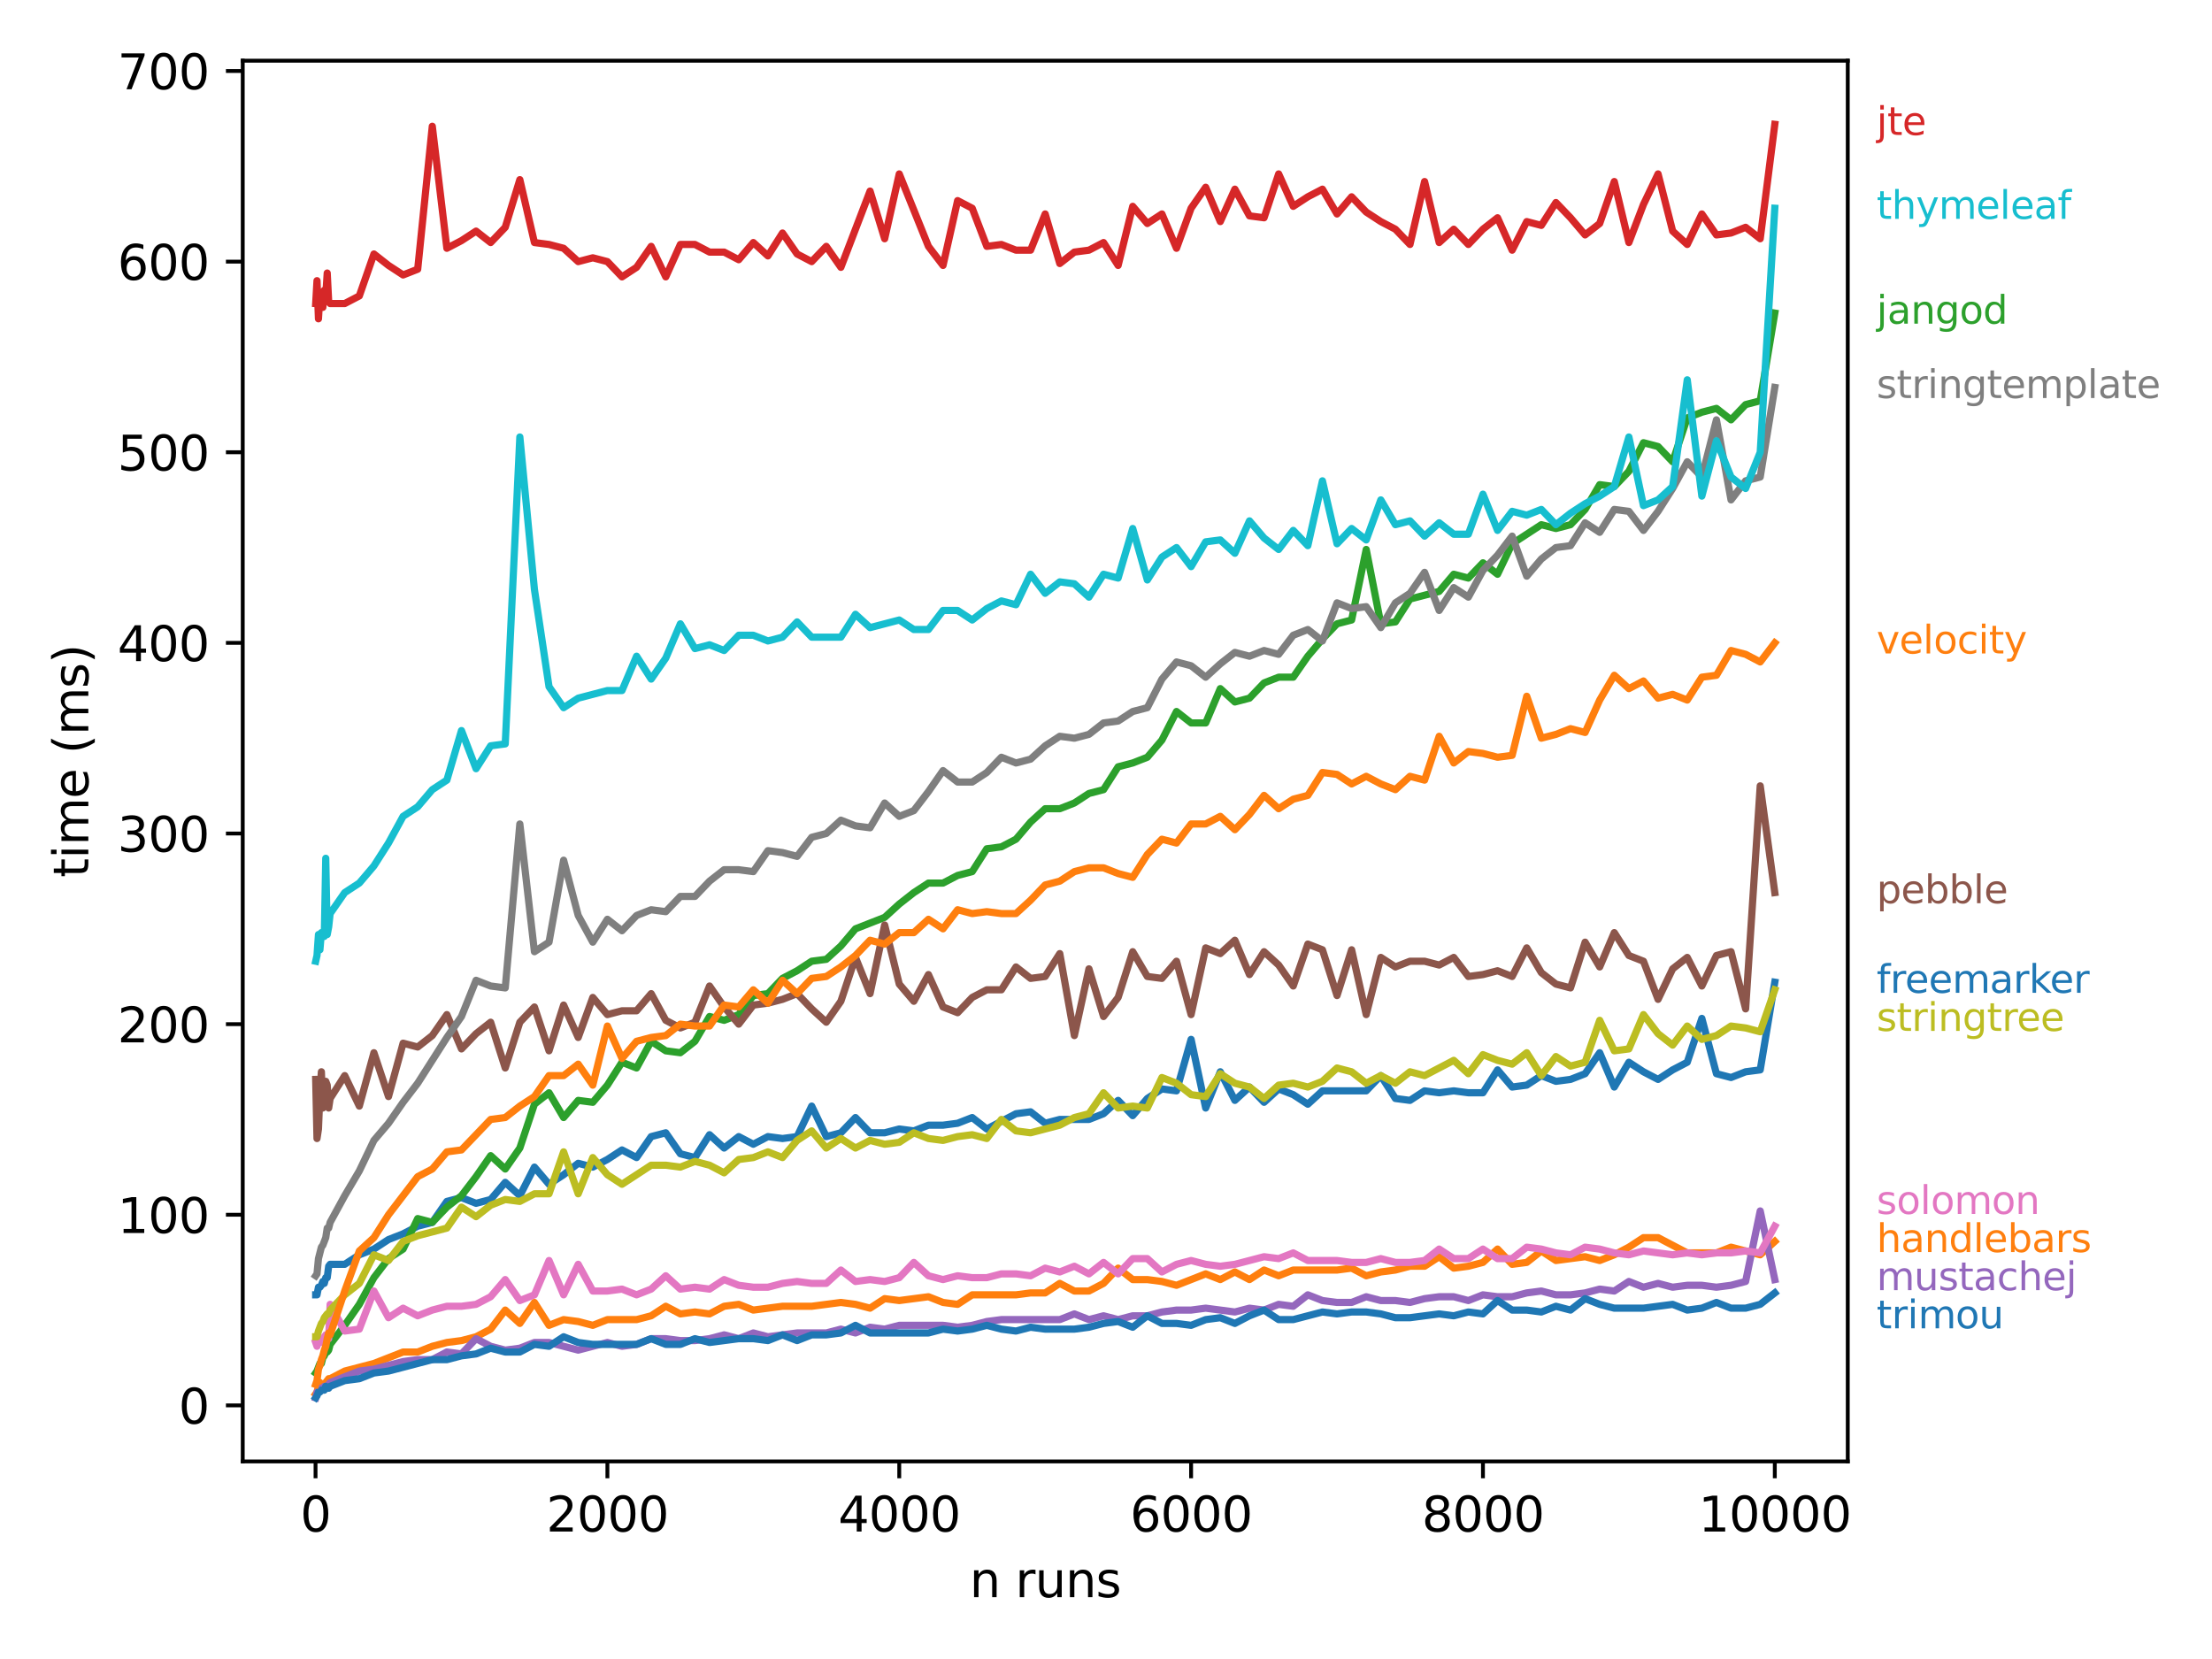 <?xml version="1.0" encoding="utf-8" standalone="no"?>
<!DOCTYPE svg PUBLIC "-//W3C//DTD SVG 1.1//EN"
  "http://www.w3.org/Graphics/SVG/1.1/DTD/svg11.dtd">
<svg xmlns:xlink="http://www.w3.org/1999/xlink" width="460.8pt" height="345.6pt" viewBox="0 0 460.8 345.6" xmlns="http://www.w3.org/2000/svg" version="1.1">
 <defs>
  <style type="text/css">*{stroke-linejoin: round; stroke-linecap: butt}</style>
 </defs>
 <g id="figure_1">
  <g id="patch_1">
   <path d="M 0 345.6 
L 460.8 345.6 
L 460.8 0 
L 0 0 
z
" style="fill: #ffffff"/>
  </g>
  <g id="axes_1">
   <g id="patch_2">
    <path d="M 50.566 304.444 
L 384.923 304.444 
L 384.923 12.644 
L 50.566 12.644 
z
" style="fill: #ffffff"/>
   </g>
   <g id="matplotlib.axis_1">
    <g id="xtick_1">
     <g id="line2d_1">
      <defs>
       <path id="m3e28dd890a" d="M 0 0 
L 0 3.5 
" style="stroke: #000000; stroke-width: 0.8"/>
      </defs>
      <g>
       <use xlink:href="#m3e28dd890a" x="65.733" y="304.444" style="stroke: #000000; stroke-width: 0.8"/>
      </g>
     </g>
     <g id="text_1">
      <!-- 0 -->
      <g transform="translate(62.552 319.042) scale(0.1 -0.1)">
       <defs>
        <path id="DejaVuSans-30" d="M 2034 4250 
Q 1547 4250 1301 3770 
Q 1056 3291 1056 2328 
Q 1056 1369 1301 889 
Q 1547 409 2034 409 
Q 2525 409 2770 889 
Q 3016 1369 3016 2328 
Q 3016 3291 2770 3770 
Q 2525 4250 2034 4250 
z
M 2034 4750 
Q 2819 4750 3233 4129 
Q 3647 3509 3647 2328 
Q 3647 1150 3233 529 
Q 2819 -91 2034 -91 
Q 1250 -91 836 529 
Q 422 1150 422 2328 
Q 422 3509 836 4129 
Q 1250 4750 2034 4750 
z
" transform="scale(0.016)"/>
       </defs>
       <use xlink:href="#DejaVuSans-30"/>
      </g>
     </g>
    </g>
    <g id="xtick_2">
     <g id="line2d_2">
      <g>
       <use xlink:href="#m3e28dd890a" x="126.532" y="304.444" style="stroke: #000000; stroke-width: 0.8"/>
      </g>
     </g>
     <g id="text_2">
      <!-- 2000 -->
      <g transform="translate(113.807 319.042) scale(0.1 -0.1)">
       <defs>
        <path id="DejaVuSans-32" d="M 1228 531 
L 3431 531 
L 3431 0 
L 469 0 
L 469 531 
Q 828 903 1448 1529 
Q 2069 2156 2228 2338 
Q 2531 2678 2651 2914 
Q 2772 3150 2772 3378 
Q 2772 3750 2511 3984 
Q 2250 4219 1831 4219 
Q 1534 4219 1204 4116 
Q 875 4013 500 3803 
L 500 4441 
Q 881 4594 1212 4672 
Q 1544 4750 1819 4750 
Q 2544 4750 2975 4387 
Q 3406 4025 3406 3419 
Q 3406 3131 3298 2873 
Q 3191 2616 2906 2266 
Q 2828 2175 2409 1742 
Q 1991 1309 1228 531 
z
" transform="scale(0.016)"/>
       </defs>
       <use xlink:href="#DejaVuSans-32"/>
       <use xlink:href="#DejaVuSans-30" transform="translate(63.623 0)"/>
       <use xlink:href="#DejaVuSans-30" transform="translate(127.246 0)"/>
       <use xlink:href="#DejaVuSans-30" transform="translate(190.869 0)"/>
      </g>
     </g>
    </g>
    <g id="xtick_3">
     <g id="line2d_3">
      <g>
       <use xlink:href="#m3e28dd890a" x="187.33" y="304.444" style="stroke: #000000; stroke-width: 0.8"/>
      </g>
     </g>
     <g id="text_3">
      <!-- 4000 -->
      <g transform="translate(174.605 319.042) scale(0.1 -0.1)">
       <defs>
        <path id="DejaVuSans-34" d="M 2419 4116 
L 825 1625 
L 2419 1625 
L 2419 4116 
z
M 2253 4666 
L 3047 4666 
L 3047 1625 
L 3713 1625 
L 3713 1100 
L 3047 1100 
L 3047 0 
L 2419 0 
L 2419 1100 
L 313 1100 
L 313 1709 
L 2253 4666 
z
" transform="scale(0.016)"/>
       </defs>
       <use xlink:href="#DejaVuSans-34"/>
       <use xlink:href="#DejaVuSans-30" transform="translate(63.623 0)"/>
       <use xlink:href="#DejaVuSans-30" transform="translate(127.246 0)"/>
       <use xlink:href="#DejaVuSans-30" transform="translate(190.869 0)"/>
      </g>
     </g>
    </g>
    <g id="xtick_4">
     <g id="line2d_4">
      <g>
       <use xlink:href="#m3e28dd890a" x="248.128" y="304.444" style="stroke: #000000; stroke-width: 0.8"/>
      </g>
     </g>
     <g id="text_4">
      <!-- 6000 -->
      <g transform="translate(235.403 319.042) scale(0.1 -0.1)">
       <defs>
        <path id="DejaVuSans-36" d="M 2113 2584 
Q 1688 2584 1439 2293 
Q 1191 2003 1191 1497 
Q 1191 994 1439 701 
Q 1688 409 2113 409 
Q 2538 409 2786 701 
Q 3034 994 3034 1497 
Q 3034 2003 2786 2293 
Q 2538 2584 2113 2584 
z
M 3366 4563 
L 3366 3988 
Q 3128 4100 2886 4159 
Q 2644 4219 2406 4219 
Q 1781 4219 1451 3797 
Q 1122 3375 1075 2522 
Q 1259 2794 1537 2939 
Q 1816 3084 2150 3084 
Q 2853 3084 3261 2657 
Q 3669 2231 3669 1497 
Q 3669 778 3244 343 
Q 2819 -91 2113 -91 
Q 1303 -91 875 529 
Q 447 1150 447 2328 
Q 447 3434 972 4092 
Q 1497 4750 2381 4750 
Q 2619 4750 2861 4703 
Q 3103 4656 3366 4563 
z
" transform="scale(0.016)"/>
       </defs>
       <use xlink:href="#DejaVuSans-36"/>
       <use xlink:href="#DejaVuSans-30" transform="translate(63.623 0)"/>
       <use xlink:href="#DejaVuSans-30" transform="translate(127.246 0)"/>
       <use xlink:href="#DejaVuSans-30" transform="translate(190.869 0)"/>
      </g>
     </g>
    </g>
    <g id="xtick_5">
     <g id="line2d_5">
      <g>
       <use xlink:href="#m3e28dd890a" x="308.926" y="304.444" style="stroke: #000000; stroke-width: 0.8"/>
      </g>
     </g>
     <g id="text_5">
      <!-- 8000 -->
      <g transform="translate(296.201 319.042) scale(0.1 -0.1)">
       <defs>
        <path id="DejaVuSans-38" d="M 2034 2216 
Q 1584 2216 1326 1975 
Q 1069 1734 1069 1313 
Q 1069 891 1326 650 
Q 1584 409 2034 409 
Q 2484 409 2743 651 
Q 3003 894 3003 1313 
Q 3003 1734 2745 1975 
Q 2488 2216 2034 2216 
z
M 1403 2484 
Q 997 2584 770 2862 
Q 544 3141 544 3541 
Q 544 4100 942 4425 
Q 1341 4750 2034 4750 
Q 2731 4750 3128 4425 
Q 3525 4100 3525 3541 
Q 3525 3141 3298 2862 
Q 3072 2584 2669 2484 
Q 3125 2378 3379 2068 
Q 3634 1759 3634 1313 
Q 3634 634 3220 271 
Q 2806 -91 2034 -91 
Q 1263 -91 848 271 
Q 434 634 434 1313 
Q 434 1759 690 2068 
Q 947 2378 1403 2484 
z
M 1172 3481 
Q 1172 3119 1398 2916 
Q 1625 2713 2034 2713 
Q 2441 2713 2670 2916 
Q 2900 3119 2900 3481 
Q 2900 3844 2670 4047 
Q 2441 4250 2034 4250 
Q 1625 4250 1398 4047 
Q 1172 3844 1172 3481 
z
" transform="scale(0.016)"/>
       </defs>
       <use xlink:href="#DejaVuSans-38"/>
       <use xlink:href="#DejaVuSans-30" transform="translate(63.623 0)"/>
       <use xlink:href="#DejaVuSans-30" transform="translate(127.246 0)"/>
       <use xlink:href="#DejaVuSans-30" transform="translate(190.869 0)"/>
      </g>
     </g>
    </g>
    <g id="xtick_6">
     <g id="line2d_6">
      <g>
       <use xlink:href="#m3e28dd890a" x="369.724" y="304.444" style="stroke: #000000; stroke-width: 0.8"/>
      </g>
     </g>
     <g id="text_6">
      <!-- 10000 -->
      <g transform="translate(353.818 319.042) scale(0.1 -0.1)">
       <defs>
        <path id="DejaVuSans-31" d="M 794 531 
L 1825 531 
L 1825 4091 
L 703 3866 
L 703 4441 
L 1819 4666 
L 2450 4666 
L 2450 531 
L 3481 531 
L 3481 0 
L 794 0 
L 794 531 
z
" transform="scale(0.016)"/>
       </defs>
       <use xlink:href="#DejaVuSans-31"/>
       <use xlink:href="#DejaVuSans-30" transform="translate(63.623 0)"/>
       <use xlink:href="#DejaVuSans-30" transform="translate(127.246 0)"/>
       <use xlink:href="#DejaVuSans-30" transform="translate(190.869 0)"/>
       <use xlink:href="#DejaVuSans-30" transform="translate(254.492 0)"/>
      </g>
     </g>
    </g>
    <g id="text_7">
     <!-- n runs -->
     <g transform="translate(201.989 332.72) scale(0.1 -0.1)">
      <defs>
       <path id="DejaVuSans-6e" d="M 3513 2113 
L 3513 0 
L 2938 0 
L 2938 2094 
Q 2938 2591 2744 2837 
Q 2550 3084 2163 3084 
Q 1697 3084 1428 2787 
Q 1159 2491 1159 1978 
L 1159 0 
L 581 0 
L 581 3500 
L 1159 3500 
L 1159 2956 
Q 1366 3272 1645 3428 
Q 1925 3584 2291 3584 
Q 2894 3584 3203 3211 
Q 3513 2838 3513 2113 
z
" transform="scale(0.016)"/>
       <path id="DejaVuSans-20" transform="scale(0.016)"/>
       <path id="DejaVuSans-72" d="M 2631 2963 
Q 2534 3019 2420 3045 
Q 2306 3072 2169 3072 
Q 1681 3072 1420 2755 
Q 1159 2438 1159 1844 
L 1159 0 
L 581 0 
L 581 3500 
L 1159 3500 
L 1159 2956 
Q 1341 3275 1631 3429 
Q 1922 3584 2338 3584 
Q 2397 3584 2469 3576 
Q 2541 3569 2628 3553 
L 2631 2963 
z
" transform="scale(0.016)"/>
       <path id="DejaVuSans-75" d="M 544 1381 
L 544 3500 
L 1119 3500 
L 1119 1403 
Q 1119 906 1312 657 
Q 1506 409 1894 409 
Q 2359 409 2629 706 
Q 2900 1003 2900 1516 
L 2900 3500 
L 3475 3500 
L 3475 0 
L 2900 0 
L 2900 538 
Q 2691 219 2414 64 
Q 2138 -91 1772 -91 
Q 1169 -91 856 284 
Q 544 659 544 1381 
z
M 1991 3584 
L 1991 3584 
z
" transform="scale(0.016)"/>
       <path id="DejaVuSans-73" d="M 2834 3397 
L 2834 2853 
Q 2591 2978 2328 3040 
Q 2066 3103 1784 3103 
Q 1356 3103 1142 2972 
Q 928 2841 928 2578 
Q 928 2378 1081 2264 
Q 1234 2150 1697 2047 
L 1894 2003 
Q 2506 1872 2764 1633 
Q 3022 1394 3022 966 
Q 3022 478 2636 193 
Q 2250 -91 1575 -91 
Q 1294 -91 989 -36 
Q 684 19 347 128 
L 347 722 
Q 666 556 975 473 
Q 1284 391 1588 391 
Q 1994 391 2212 530 
Q 2431 669 2431 922 
Q 2431 1156 2273 1281 
Q 2116 1406 1581 1522 
L 1381 1569 
Q 847 1681 609 1914 
Q 372 2147 372 2553 
Q 372 3047 722 3315 
Q 1072 3584 1716 3584 
Q 2034 3584 2315 3537 
Q 2597 3491 2834 3397 
z
" transform="scale(0.016)"/>
      </defs>
      <use xlink:href="#DejaVuSans-6e"/>
      <use xlink:href="#DejaVuSans-20" transform="translate(63.379 0)"/>
      <use xlink:href="#DejaVuSans-72" transform="translate(95.166 0)"/>
      <use xlink:href="#DejaVuSans-75" transform="translate(136.279 0)"/>
      <use xlink:href="#DejaVuSans-6e" transform="translate(199.658 0)"/>
      <use xlink:href="#DejaVuSans-73" transform="translate(263.037 0)"/>
     </g>
    </g>
   </g>
   <g id="matplotlib.axis_2">
    <g id="ytick_1">
     <g id="line2d_7">
      <defs>
       <path id="mebcd677a11" d="M 0 0 
L -3.5 0 
" style="stroke: #000000; stroke-width: 0.8"/>
      </defs>
      <g>
       <use xlink:href="#mebcd677a11" x="50.566" y="292.769" style="stroke: #000000; stroke-width: 0.8"/>
      </g>
     </g>
     <g id="text_8">
      <!-- 0 -->
      <g transform="translate(37.203 296.568) scale(0.1 -0.1)">
       <use xlink:href="#DejaVuSans-30"/>
      </g>
     </g>
    </g>
    <g id="ytick_2">
     <g id="line2d_8">
      <g>
       <use xlink:href="#mebcd677a11" x="50.566" y="253.057" style="stroke: #000000; stroke-width: 0.8"/>
      </g>
     </g>
     <g id="text_9">
      <!-- 100 -->
      <g transform="translate(24.478 256.856) scale(0.1 -0.1)">
       <use xlink:href="#DejaVuSans-31"/>
       <use xlink:href="#DejaVuSans-30" transform="translate(63.623 0)"/>
       <use xlink:href="#DejaVuSans-30" transform="translate(127.246 0)"/>
      </g>
     </g>
    </g>
    <g id="ytick_3">
     <g id="line2d_9">
      <g>
       <use xlink:href="#mebcd677a11" x="50.566" y="213.346" style="stroke: #000000; stroke-width: 0.8"/>
      </g>
     </g>
     <g id="text_10">
      <!-- 200 -->
      <g transform="translate(24.478 217.145) scale(0.1 -0.1)">
       <use xlink:href="#DejaVuSans-32"/>
       <use xlink:href="#DejaVuSans-30" transform="translate(63.623 0)"/>
       <use xlink:href="#DejaVuSans-30" transform="translate(127.246 0)"/>
      </g>
     </g>
    </g>
    <g id="ytick_4">
     <g id="line2d_10">
      <g>
       <use xlink:href="#mebcd677a11" x="50.566" y="173.634" style="stroke: #000000; stroke-width: 0.8"/>
      </g>
     </g>
     <g id="text_11">
      <!-- 300 -->
      <g transform="translate(24.478 177.433) scale(0.1 -0.1)">
       <defs>
        <path id="DejaVuSans-33" d="M 2597 2516 
Q 3050 2419 3304 2112 
Q 3559 1806 3559 1356 
Q 3559 666 3084 287 
Q 2609 -91 1734 -91 
Q 1441 -91 1130 -33 
Q 819 25 488 141 
L 488 750 
Q 750 597 1062 519 
Q 1375 441 1716 441 
Q 2309 441 2620 675 
Q 2931 909 2931 1356 
Q 2931 1769 2642 2001 
Q 2353 2234 1838 2234 
L 1294 2234 
L 1294 2753 
L 1863 2753 
Q 2328 2753 2575 2939 
Q 2822 3125 2822 3475 
Q 2822 3834 2567 4026 
Q 2313 4219 1838 4219 
Q 1578 4219 1281 4162 
Q 984 4106 628 3988 
L 628 4550 
Q 988 4650 1302 4700 
Q 1616 4750 1894 4750 
Q 2613 4750 3031 4423 
Q 3450 4097 3450 3541 
Q 3450 3153 3228 2886 
Q 3006 2619 2597 2516 
z
" transform="scale(0.016)"/>
       </defs>
       <use xlink:href="#DejaVuSans-33"/>
       <use xlink:href="#DejaVuSans-30" transform="translate(63.623 0)"/>
       <use xlink:href="#DejaVuSans-30" transform="translate(127.246 0)"/>
      </g>
     </g>
    </g>
    <g id="ytick_5">
     <g id="line2d_11">
      <g>
       <use xlink:href="#mebcd677a11" x="50.566" y="133.923" style="stroke: #000000; stroke-width: 0.8"/>
      </g>
     </g>
     <g id="text_12">
      <!-- 400 -->
      <g transform="translate(24.478 137.722) scale(0.1 -0.1)">
       <use xlink:href="#DejaVuSans-34"/>
       <use xlink:href="#DejaVuSans-30" transform="translate(63.623 0)"/>
       <use xlink:href="#DejaVuSans-30" transform="translate(127.246 0)"/>
      </g>
     </g>
    </g>
    <g id="ytick_6">
     <g id="line2d_12">
      <g>
       <use xlink:href="#mebcd677a11" x="50.566" y="94.211" style="stroke: #000000; stroke-width: 0.8"/>
      </g>
     </g>
     <g id="text_13">
      <!-- 500 -->
      <g transform="translate(24.478 98.01) scale(0.1 -0.1)">
       <defs>
        <path id="DejaVuSans-35" d="M 691 4666 
L 3169 4666 
L 3169 4134 
L 1269 4134 
L 1269 2991 
Q 1406 3038 1543 3061 
Q 1681 3084 1819 3084 
Q 2600 3084 3056 2656 
Q 3513 2228 3513 1497 
Q 3513 744 3044 326 
Q 2575 -91 1722 -91 
Q 1428 -91 1123 -41 
Q 819 9 494 109 
L 494 744 
Q 775 591 1075 516 
Q 1375 441 1709 441 
Q 2250 441 2565 725 
Q 2881 1009 2881 1497 
Q 2881 1984 2565 2268 
Q 2250 2553 1709 2553 
Q 1456 2553 1204 2497 
Q 953 2441 691 2322 
L 691 4666 
z
" transform="scale(0.016)"/>
       </defs>
       <use xlink:href="#DejaVuSans-35"/>
       <use xlink:href="#DejaVuSans-30" transform="translate(63.623 0)"/>
       <use xlink:href="#DejaVuSans-30" transform="translate(127.246 0)"/>
      </g>
     </g>
    </g>
    <g id="ytick_7">
     <g id="line2d_13">
      <g>
       <use xlink:href="#mebcd677a11" x="50.566" y="54.5" style="stroke: #000000; stroke-width: 0.8"/>
      </g>
     </g>
     <g id="text_14">
      <!-- 600 -->
      <g transform="translate(24.478 58.299) scale(0.1 -0.1)">
       <use xlink:href="#DejaVuSans-36"/>
       <use xlink:href="#DejaVuSans-30" transform="translate(63.623 0)"/>
       <use xlink:href="#DejaVuSans-30" transform="translate(127.246 0)"/>
      </g>
     </g>
    </g>
    <g id="ytick_8">
     <g id="line2d_14">
      <g>
       <use xlink:href="#mebcd677a11" x="50.566" y="14.788" style="stroke: #000000; stroke-width: 0.8"/>
      </g>
     </g>
     <g id="text_15">
      <!-- 700 -->
      <g transform="translate(24.478 18.587) scale(0.1 -0.1)">
       <defs>
        <path id="DejaVuSans-37" d="M 525 4666 
L 3525 4666 
L 3525 4397 
L 1831 0 
L 1172 0 
L 2766 4134 
L 525 4134 
L 525 4666 
z
" transform="scale(0.016)"/>
       </defs>
       <use xlink:href="#DejaVuSans-37"/>
       <use xlink:href="#DejaVuSans-30" transform="translate(63.623 0)"/>
       <use xlink:href="#DejaVuSans-30" transform="translate(127.246 0)"/>
      </g>
     </g>
    </g>
    <g id="text_16">
     <!-- time (ms) -->
     <g transform="translate(18.398 182.805) rotate(-90) scale(0.1 -0.1)">
      <defs>
       <path id="DejaVuSans-74" d="M 1172 4494 
L 1172 3500 
L 2356 3500 
L 2356 3053 
L 1172 3053 
L 1172 1153 
Q 1172 725 1289 603 
Q 1406 481 1766 481 
L 2356 481 
L 2356 0 
L 1766 0 
Q 1100 0 847 248 
Q 594 497 594 1153 
L 594 3053 
L 172 3053 
L 172 3500 
L 594 3500 
L 594 4494 
L 1172 4494 
z
" transform="scale(0.016)"/>
       <path id="DejaVuSans-69" d="M 603 3500 
L 1178 3500 
L 1178 0 
L 603 0 
L 603 3500 
z
M 603 4863 
L 1178 4863 
L 1178 4134 
L 603 4134 
L 603 4863 
z
" transform="scale(0.016)"/>
       <path id="DejaVuSans-6d" d="M 3328 2828 
Q 3544 3216 3844 3400 
Q 4144 3584 4550 3584 
Q 5097 3584 5394 3201 
Q 5691 2819 5691 2113 
L 5691 0 
L 5113 0 
L 5113 2094 
Q 5113 2597 4934 2840 
Q 4756 3084 4391 3084 
Q 3944 3084 3684 2787 
Q 3425 2491 3425 1978 
L 3425 0 
L 2847 0 
L 2847 2094 
Q 2847 2600 2669 2842 
Q 2491 3084 2119 3084 
Q 1678 3084 1418 2786 
Q 1159 2488 1159 1978 
L 1159 0 
L 581 0 
L 581 3500 
L 1159 3500 
L 1159 2956 
Q 1356 3278 1631 3431 
Q 1906 3584 2284 3584 
Q 2666 3584 2933 3390 
Q 3200 3197 3328 2828 
z
" transform="scale(0.016)"/>
       <path id="DejaVuSans-65" d="M 3597 1894 
L 3597 1613 
L 953 1613 
Q 991 1019 1311 708 
Q 1631 397 2203 397 
Q 2534 397 2845 478 
Q 3156 559 3463 722 
L 3463 178 
Q 3153 47 2828 -22 
Q 2503 -91 2169 -91 
Q 1331 -91 842 396 
Q 353 884 353 1716 
Q 353 2575 817 3079 
Q 1281 3584 2069 3584 
Q 2775 3584 3186 3129 
Q 3597 2675 3597 1894 
z
M 3022 2063 
Q 3016 2534 2758 2815 
Q 2500 3097 2075 3097 
Q 1594 3097 1305 2825 
Q 1016 2553 972 2059 
L 3022 2063 
z
" transform="scale(0.016)"/>
       <path id="DejaVuSans-28" d="M 1984 4856 
Q 1566 4138 1362 3434 
Q 1159 2731 1159 2009 
Q 1159 1288 1364 580 
Q 1569 -128 1984 -844 
L 1484 -844 
Q 1016 -109 783 600 
Q 550 1309 550 2009 
Q 550 2706 781 3412 
Q 1013 4119 1484 4856 
L 1984 4856 
z
" transform="scale(0.016)"/>
       <path id="DejaVuSans-29" d="M 513 4856 
L 1013 4856 
Q 1481 4119 1714 3412 
Q 1947 2706 1947 2009 
Q 1947 1309 1714 600 
Q 1481 -109 1013 -844 
L 513 -844 
Q 928 -128 1133 580 
Q 1338 1288 1338 2009 
Q 1338 2731 1133 3434 
Q 928 4138 513 4856 
z
" transform="scale(0.016)"/>
      </defs>
      <use xlink:href="#DejaVuSans-74"/>
      <use xlink:href="#DejaVuSans-69" transform="translate(39.209 0)"/>
      <use xlink:href="#DejaVuSans-6d" transform="translate(66.992 0)"/>
      <use xlink:href="#DejaVuSans-65" transform="translate(164.404 0)"/>
      <use xlink:href="#DejaVuSans-20" transform="translate(225.928 0)"/>
      <use xlink:href="#DejaVuSans-28" transform="translate(257.715 0)"/>
      <use xlink:href="#DejaVuSans-6d" transform="translate(296.729 0)"/>
      <use xlink:href="#DejaVuSans-73" transform="translate(394.141 0)"/>
      <use xlink:href="#DejaVuSans-29" transform="translate(446.24 0)"/>
     </g>
    </g>
   </g>
   <g id="line2d_15">
    <path d="M 65.764 269.736 
L 66.037 269.736 
L 66.341 268.147 
L 66.645 268.147 
L 66.949 267.75 
L 67.253 266.956 
L 67.557 267.353 
L 67.861 266.162 
L 68.165 266.162 
L 68.469 263.779 
L 68.773 263.382 
L 71.813 263.382 
L 74.853 261.396 
L 77.893 260.205 
L 80.933 258.22 
L 83.973 257.028 
L 87.013 255.44 
L 90.053 254.646 
L 93.092 250.277 
L 96.132 249.483 
L 99.172 250.674 
L 102.212 249.88 
L 105.252 246.306 
L 108.292 249.086 
L 111.332 243.129 
L 114.372 246.703 
L 117.412 244.718 
L 120.452 242.335 
L 123.492 243.129 
L 126.532 241.541 
L 129.571 239.555 
L 132.611 241.144 
L 135.651 236.775 
L 138.691 235.981 
L 141.731 240.349 
L 144.771 241.144 
L 147.811 236.378 
L 150.851 239.158 
L 153.891 236.775 
L 156.931 238.364 
L 159.971 236.775 
L 163.01 237.172 
L 166.05 236.775 
L 169.09 230.421 
L 172.13 236.775 
L 175.17 235.981 
L 178.21 232.804 
L 181.25 235.981 
L 184.29 235.981 
L 187.33 235.187 
L 190.37 235.584 
L 193.41 234.393 
L 196.449 234.393 
L 199.489 233.996 
L 202.529 232.804 
L 205.569 235.187 
L 208.609 233.598 
L 211.649 232.01 
L 214.689 231.613 
L 217.729 233.996 
L 220.769 233.201 
L 223.809 233.201 
L 226.849 233.201 
L 229.889 232.01 
L 232.928 229.23 
L 235.968 232.407 
L 239.008 228.833 
L 242.048 226.847 
L 245.088 227.245 
L 248.128 216.522 
L 251.168 230.819 
L 254.208 223.273 
L 257.248 229.23 
L 260.288 226.45 
L 263.328 229.627 
L 266.367 226.847 
L 269.407 228.039 
L 272.447 230.024 
L 275.487 227.245 
L 278.527 227.245 
L 281.567 227.245 
L 284.607 227.245 
L 287.647 224.068 
L 290.687 228.833 
L 293.727 229.23 
L 296.767 227.245 
L 299.806 227.642 
L 302.846 227.245 
L 305.886 227.642 
L 308.926 227.642 
L 311.966 222.876 
L 315.006 226.45 
L 318.046 226.053 
L 321.086 224.068 
L 324.126 225.259 
L 327.166 224.862 
L 330.206 223.671 
L 333.246 219.302 
L 336.285 226.45 
L 339.325 221.288 
L 342.365 223.273 
L 345.405 224.862 
L 348.445 222.876 
L 351.485 221.288 
L 354.525 212.154 
L 357.565 223.671 
L 360.605 224.465 
L 363.645 223.273 
L 366.685 222.876 
L 369.724 204.609 
" clip-path="url(#pa7986eeca8)" style="fill: none; stroke: #1f77b4; stroke-width: 1.5; stroke-linecap: square"/>
   </g>
   <g id="line2d_16">
    <path d="M 65.764 290.386 
L 66.037 289.989 
L 66.341 288.797 
L 66.645 288.003 
L 66.949 288.4 
L 67.253 288.4 
L 67.557 288.4 
L 67.861 288.003 
L 68.165 287.606 
L 68.469 287.209 
L 68.773 287.209 
L 71.813 285.62 
L 74.853 284.826 
L 77.893 284.032 
L 80.933 282.841 
L 83.973 281.649 
L 87.013 281.649 
L 90.053 280.458 
L 93.092 279.664 
L 96.132 279.267 
L 99.172 278.472 
L 102.212 276.884 
L 105.252 272.913 
L 108.292 275.693 
L 111.332 271.324 
L 114.372 276.09 
L 117.412 274.898 
L 120.452 275.296 
L 123.492 276.09 
L 126.532 274.898 
L 129.571 274.898 
L 132.611 274.898 
L 135.651 274.104 
L 138.691 272.119 
L 141.731 273.707 
L 144.771 273.31 
L 147.811 273.707 
L 150.851 272.119 
L 153.891 271.721 
L 156.931 272.913 
L 159.971 272.516 
L 163.01 272.119 
L 166.05 272.119 
L 169.09 272.119 
L 172.13 271.721 
L 175.17 271.324 
L 178.21 271.721 
L 181.25 272.516 
L 184.29 270.53 
L 187.33 270.927 
L 190.37 270.53 
L 193.41 270.133 
L 196.449 271.324 
L 199.489 271.721 
L 202.529 269.736 
L 205.569 269.736 
L 208.609 269.736 
L 211.649 269.736 
L 214.689 269.339 
L 217.729 269.339 
L 220.769 267.353 
L 223.809 268.942 
L 226.849 268.942 
L 229.889 267.353 
L 232.928 264.176 
L 235.968 266.559 
L 239.008 266.559 
L 242.048 266.956 
L 245.088 267.75 
L 248.128 266.559 
L 251.168 265.368 
L 254.208 266.559 
L 257.248 264.971 
L 260.288 266.559 
L 263.328 264.573 
L 266.367 265.765 
L 269.407 264.573 
L 272.447 264.573 
L 275.487 264.573 
L 278.527 264.573 
L 281.567 264.176 
L 284.607 265.765 
L 287.647 264.971 
L 290.687 264.573 
L 293.727 263.779 
L 296.767 263.779 
L 299.806 261.794 
L 302.846 264.176 
L 305.886 263.779 
L 308.926 262.985 
L 311.966 260.205 
L 315.006 263.382 
L 318.046 262.985 
L 321.086 260.602 
L 324.126 262.588 
L 327.166 262.191 
L 330.206 261.794 
L 333.246 262.588 
L 336.285 261.396 
L 339.325 259.808 
L 342.365 257.822 
L 345.405 257.822 
L 348.445 259.411 
L 351.485 260.999 
L 354.525 260.999 
L 357.565 260.999 
L 360.605 259.808 
L 363.645 260.602 
L 366.685 261.396 
L 369.724 258.617 
" clip-path="url(#pa7986eeca8)" style="fill: none; stroke: #ff7f0e; stroke-width: 1.5; stroke-linecap: square"/>
   </g>
   <g id="line2d_17">
    <path d="M 65.764 286.018 
L 66.037 285.62 
L 66.341 284.826 
L 66.645 284.032 
L 66.949 284.032 
L 67.253 282.841 
L 67.557 282.444 
L 67.861 281.649 
L 68.165 281.649 
L 68.469 281.252 
L 68.773 280.061 
L 71.813 276.09 
L 74.853 271.721 
L 77.893 266.162 
L 80.933 262.191 
L 83.973 260.205 
L 87.013 253.851 
L 90.053 254.646 
L 93.092 251.469 
L 96.132 249.086 
L 99.172 245.115 
L 102.212 240.746 
L 105.252 243.526 
L 108.292 239.158 
L 111.332 230.024 
L 114.372 227.642 
L 117.412 232.804 
L 120.452 229.23 
L 123.492 229.627 
L 126.532 226.053 
L 129.571 221.288 
L 132.611 222.479 
L 135.651 216.92 
L 138.691 218.905 
L 141.731 219.302 
L 144.771 216.92 
L 147.811 211.757 
L 150.851 212.551 
L 153.891 211.36 
L 156.931 207.389 
L 159.971 206.992 
L 163.01 203.815 
L 166.05 202.226 
L 169.09 200.241 
L 172.13 199.844 
L 175.17 197.064 
L 178.21 193.49 
L 181.25 192.298 
L 184.29 191.107 
L 187.33 188.327 
L 190.37 185.945 
L 193.41 183.959 
L 196.449 183.959 
L 199.489 182.371 
L 202.529 181.576 
L 205.569 176.811 
L 208.609 176.414 
L 211.649 174.825 
L 214.689 171.251 
L 217.729 168.472 
L 220.769 168.472 
L 223.809 167.28 
L 226.849 165.295 
L 229.889 164.5 
L 232.928 159.735 
L 235.968 158.941 
L 239.008 157.749 
L 242.048 154.175 
L 245.088 148.219 
L 248.128 150.601 
L 251.168 150.601 
L 254.208 143.453 
L 257.248 146.233 
L 260.288 145.439 
L 263.328 142.262 
L 266.367 141.071 
L 269.407 141.071 
L 272.447 136.702 
L 275.487 133.128 
L 278.527 129.951 
L 281.567 129.157 
L 284.607 114.464 
L 287.647 129.951 
L 290.687 129.554 
L 293.727 124.789 
L 296.767 123.995 
L 299.806 123.2 
L 302.846 119.626 
L 305.886 120.421 
L 308.926 117.244 
L 311.966 119.626 
L 315.006 113.273 
L 318.046 111.287 
L 321.086 109.301 
L 324.126 110.096 
L 327.166 109.301 
L 330.206 106.124 
L 333.246 100.962 
L 336.285 101.359 
L 339.325 98.182 
L 342.365 92.225 
L 345.405 93.02 
L 348.445 96.197 
L 351.485 87.063 
L 354.525 85.872 
L 357.565 85.077 
L 360.605 87.46 
L 363.645 84.283 
L 366.685 83.489 
L 369.724 65.222 
" clip-path="url(#pa7986eeca8)" style="fill: none; stroke: #2ca02c; stroke-width: 1.5; stroke-linecap: square"/>
   </g>
   <g id="line2d_18">
    <path d="M 65.764 63.236 
L 66.037 58.471 
L 66.341 66.413 
L 66.645 61.25 
L 66.949 63.236 
L 67.253 64.03 
L 67.557 60.456 
L 67.861 61.648 
L 68.165 56.882 
L 68.469 62.839 
L 68.773 63.236 
L 71.813 63.236 
L 74.853 61.648 
L 77.893 52.911 
L 80.933 55.294 
L 83.973 57.279 
L 87.013 56.088 
L 90.053 26.304 
L 93.092 51.72 
L 96.132 50.131 
L 99.172 48.146 
L 102.212 50.528 
L 105.252 47.351 
L 108.292 37.424 
L 111.332 50.528 
L 114.372 50.925 
L 117.412 51.72 
L 120.452 54.5 
L 123.492 53.705 
L 126.532 54.5 
L 129.571 57.676 
L 132.611 55.691 
L 135.651 51.323 
L 138.691 57.676 
L 141.731 50.925 
L 144.771 50.925 
L 147.811 52.514 
L 150.851 52.514 
L 153.891 54.102 
L 156.931 50.528 
L 159.971 53.308 
L 163.01 48.543 
L 166.05 52.911 
L 169.09 54.5 
L 172.13 51.323 
L 175.17 55.691 
L 178.21 47.749 
L 181.25 39.806 
L 184.29 49.734 
L 187.33 36.232 
L 190.37 43.777 
L 193.41 51.323 
L 196.449 55.294 
L 199.489 41.792 
L 202.529 43.38 
L 205.569 51.323 
L 208.609 50.925 
L 211.649 52.117 
L 214.689 52.117 
L 217.729 44.572 
L 220.769 54.897 
L 223.809 52.514 
L 226.849 52.117 
L 229.889 50.528 
L 232.928 55.294 
L 235.968 42.983 
L 239.008 46.557 
L 242.048 44.572 
L 245.088 51.72 
L 248.128 43.38 
L 251.168 39.012 
L 254.208 46.16 
L 257.248 39.409 
L 260.288 44.969 
L 263.328 45.366 
L 266.367 36.232 
L 269.407 42.983 
L 272.447 40.998 
L 275.487 39.409 
L 278.527 44.572 
L 281.567 40.998 
L 284.607 44.175 
L 287.647 46.16 
L 290.687 47.749 
L 293.727 50.925 
L 296.767 37.821 
L 299.806 50.528 
L 302.846 47.749 
L 305.886 50.925 
L 308.926 47.749 
L 311.966 45.366 
L 315.006 52.117 
L 318.046 46.16 
L 321.086 46.954 
L 324.126 42.189 
L 327.166 45.366 
L 330.206 48.94 
L 333.246 46.557 
L 336.285 37.821 
L 339.325 50.528 
L 342.365 42.586 
L 345.405 36.232 
L 348.445 48.146 
L 351.485 50.925 
L 354.525 44.572 
L 357.565 48.94 
L 360.605 48.543 
L 363.645 47.351 
L 366.685 49.734 
L 369.724 25.907 
" clip-path="url(#pa7986eeca8)" style="fill: none; stroke: #d62728; stroke-width: 1.5; stroke-linecap: square"/>
   </g>
   <g id="line2d_19">
    <path d="M 65.764 291.18 
L 66.037 289.989 
L 66.341 289.989 
L 66.645 289.195 
L 66.949 289.592 
L 67.253 289.195 
L 67.557 288.797 
L 67.861 288.797 
L 68.165 288.797 
L 68.469 288.4 
L 68.773 288.003 
L 71.813 286.812 
L 74.853 285.62 
L 77.893 285.223 
L 80.933 284.429 
L 83.973 283.635 
L 87.013 283.238 
L 90.053 283.238 
L 93.092 281.649 
L 96.132 282.046 
L 99.172 278.87 
L 102.212 280.458 
L 105.252 281.252 
L 108.292 280.855 
L 111.332 279.664 
L 114.372 279.664 
L 117.412 280.458 
L 120.452 281.252 
L 123.492 280.458 
L 126.532 279.664 
L 129.571 280.458 
L 132.611 280.061 
L 135.651 278.87 
L 138.691 278.87 
L 141.731 279.267 
L 144.771 279.267 
L 147.811 278.87 
L 150.851 278.075 
L 153.891 278.87 
L 156.931 277.678 
L 159.971 278.472 
L 163.01 278.075 
L 166.05 277.678 
L 169.09 277.678 
L 172.13 277.678 
L 175.17 276.884 
L 178.21 277.678 
L 181.25 276.487 
L 184.29 276.884 
L 187.33 276.09 
L 190.37 276.09 
L 193.41 276.09 
L 196.449 276.09 
L 199.489 276.487 
L 202.529 276.09 
L 205.569 275.296 
L 208.609 274.898 
L 211.649 274.898 
L 214.689 274.898 
L 217.729 274.898 
L 220.769 274.898 
L 223.809 273.707 
L 226.849 274.898 
L 229.889 274.104 
L 232.928 274.898 
L 235.968 274.104 
L 239.008 274.104 
L 242.048 273.31 
L 245.088 272.913 
L 248.128 272.913 
L 251.168 272.516 
L 254.208 272.913 
L 257.248 273.31 
L 260.288 272.516 
L 263.328 272.913 
L 266.367 271.721 
L 269.407 272.119 
L 272.447 269.736 
L 275.487 270.927 
L 278.527 271.324 
L 281.567 271.324 
L 284.607 270.133 
L 287.647 270.927 
L 290.687 270.927 
L 293.727 271.324 
L 296.767 270.53 
L 299.806 270.133 
L 302.846 270.133 
L 305.886 270.927 
L 308.926 269.736 
L 311.966 270.133 
L 315.006 270.133 
L 318.046 269.339 
L 321.086 268.942 
L 324.126 269.736 
L 327.166 269.736 
L 330.206 269.339 
L 333.246 268.545 
L 336.285 268.942 
L 339.325 266.956 
L 342.365 268.147 
L 345.405 267.353 
L 348.445 268.147 
L 351.485 267.75 
L 354.525 267.75 
L 357.565 268.147 
L 360.605 267.75 
L 363.645 266.956 
L 366.685 252.263 
L 369.724 266.559 
" clip-path="url(#pa7986eeca8)" style="fill: none; stroke: #9467bd; stroke-width: 1.5; stroke-linecap: square"/>
   </g>
   <g id="line2d_20">
    <path d="M 65.764 224.862 
L 66.037 237.172 
L 66.341 235.187 
L 66.645 227.642 
L 66.949 223.273 
L 67.253 230.819 
L 67.557 226.053 
L 67.861 225.259 
L 68.165 226.053 
L 68.469 230.819 
L 68.773 228.833 
L 71.813 224.068 
L 74.853 230.421 
L 77.893 219.302 
L 80.933 228.436 
L 83.973 217.317 
L 87.013 218.111 
L 90.053 215.728 
L 93.092 211.36 
L 96.132 218.508 
L 99.172 215.331 
L 102.212 212.948 
L 105.252 222.479 
L 108.292 212.948 
L 111.332 209.772 
L 114.372 218.905 
L 117.412 209.374 
L 120.452 216.125 
L 123.492 207.786 
L 126.532 211.36 
L 129.571 210.566 
L 132.611 210.566 
L 135.651 206.992 
L 138.691 212.551 
L 141.731 214.14 
L 144.771 212.948 
L 147.811 205.403 
L 150.851 209.772 
L 153.891 213.346 
L 156.931 209.374 
L 159.971 208.977 
L 163.01 208.183 
L 166.05 206.992 
L 169.09 210.169 
L 172.13 212.948 
L 175.17 208.58 
L 178.21 199.447 
L 181.25 206.992 
L 184.29 192.696 
L 187.33 205.006 
L 190.37 208.58 
L 193.41 203.021 
L 196.449 209.772 
L 199.489 210.963 
L 202.529 207.786 
L 205.569 206.197 
L 208.609 206.197 
L 211.649 201.432 
L 214.689 203.815 
L 217.729 203.418 
L 220.769 198.652 
L 223.809 215.728 
L 226.849 201.829 
L 229.889 211.757 
L 232.928 207.786 
L 235.968 198.255 
L 239.008 203.418 
L 242.048 203.815 
L 245.088 200.241 
L 248.128 211.36 
L 251.168 197.461 
L 254.208 198.652 
L 257.248 195.872 
L 260.288 203.021 
L 263.328 198.255 
L 266.367 201.035 
L 269.407 205.403 
L 272.447 196.667 
L 275.487 197.858 
L 278.527 207.389 
L 281.567 197.858 
L 284.607 211.36 
L 287.647 199.447 
L 290.687 201.432 
L 293.727 200.241 
L 296.767 200.241 
L 299.806 201.035 
L 302.846 199.447 
L 305.886 203.418 
L 308.926 203.021 
L 311.966 202.226 
L 315.006 203.418 
L 318.046 197.461 
L 321.086 202.623 
L 324.126 205.006 
L 327.166 205.8 
L 330.206 196.27 
L 333.246 201.432 
L 336.285 194.284 
L 339.325 199.049 
L 342.365 200.241 
L 345.405 208.183 
L 348.445 201.829 
L 351.485 199.447 
L 354.525 205.403 
L 357.565 199.049 
L 360.605 198.255 
L 363.645 210.169 
L 366.685 163.706 
L 369.724 185.945 
" clip-path="url(#pa7986eeca8)" style="fill: none; stroke: #8c564b; stroke-width: 1.5; stroke-linecap: square"/>
   </g>
   <g id="line2d_21">
    <path d="M 65.764 279.664 
L 66.037 280.458 
L 66.341 279.267 
L 66.645 279.267 
L 66.949 279.664 
L 67.253 278.87 
L 67.557 278.472 
L 67.861 278.075 
L 68.165 278.472 
L 68.469 278.87 
L 68.773 271.721 
L 71.813 277.281 
L 74.853 276.884 
L 77.893 268.942 
L 80.933 274.501 
L 83.973 272.516 
L 87.013 274.104 
L 90.053 272.913 
L 93.092 272.119 
L 96.132 272.119 
L 99.172 271.721 
L 102.212 270.133 
L 105.252 266.559 
L 108.292 270.927 
L 111.332 269.736 
L 114.372 262.588 
L 117.412 269.736 
L 120.452 263.382 
L 123.492 268.942 
L 126.532 268.942 
L 129.571 268.545 
L 132.611 269.736 
L 135.651 268.545 
L 138.691 265.765 
L 141.731 268.545 
L 144.771 268.147 
L 147.811 268.545 
L 150.851 266.559 
L 153.891 267.75 
L 156.931 268.147 
L 159.971 268.147 
L 163.01 267.353 
L 166.05 266.956 
L 169.09 267.353 
L 172.13 267.353 
L 175.17 264.573 
L 178.21 266.956 
L 181.25 266.559 
L 184.29 266.956 
L 187.33 266.162 
L 190.37 262.985 
L 193.41 265.765 
L 196.449 266.559 
L 199.489 265.765 
L 202.529 266.162 
L 205.569 266.162 
L 208.609 265.368 
L 211.649 265.368 
L 214.689 265.765 
L 217.729 264.176 
L 220.769 264.971 
L 223.809 263.779 
L 226.849 265.368 
L 229.889 262.985 
L 232.928 265.368 
L 235.968 262.191 
L 239.008 262.191 
L 242.048 264.971 
L 245.088 263.382 
L 248.128 262.588 
L 251.168 263.382 
L 254.208 263.779 
L 257.248 263.382 
L 260.288 262.588 
L 263.328 261.794 
L 266.367 262.191 
L 269.407 260.999 
L 272.447 262.588 
L 275.487 262.588 
L 278.527 262.588 
L 281.567 262.985 
L 284.607 262.985 
L 287.647 262.191 
L 290.687 262.985 
L 293.727 262.985 
L 296.767 262.588 
L 299.806 260.205 
L 302.846 262.191 
L 305.886 262.191 
L 308.926 260.205 
L 311.966 262.191 
L 315.006 262.191 
L 318.046 259.808 
L 321.086 260.205 
L 324.126 260.999 
L 327.166 261.396 
L 330.206 259.808 
L 333.246 260.205 
L 336.285 260.999 
L 339.325 261.396 
L 342.365 260.602 
L 345.405 260.999 
L 348.445 261.396 
L 351.485 260.999 
L 354.525 261.396 
L 357.565 260.999 
L 360.605 260.999 
L 363.645 260.602 
L 366.685 260.999 
L 369.724 255.44 
" clip-path="url(#pa7986eeca8)" style="fill: none; stroke: #e377c2; stroke-width: 1.5; stroke-linecap: square"/>
   </g>
   <g id="line2d_22">
    <path d="M 65.764 265.765 
L 66.037 265.368 
L 66.341 262.191 
L 66.645 260.999 
L 66.949 259.808 
L 67.253 259.411 
L 67.557 258.617 
L 67.861 257.822 
L 68.165 255.837 
L 68.469 255.837 
L 68.773 254.646 
L 71.813 249.086 
L 74.853 243.923 
L 77.893 237.57 
L 80.933 233.996 
L 83.973 229.627 
L 87.013 225.656 
L 90.053 220.891 
L 93.092 216.125 
L 96.132 211.757 
L 99.172 204.212 
L 102.212 205.403 
L 105.252 205.8 
L 108.292 171.648 
L 111.332 198.255 
L 114.372 196.27 
L 117.412 179.194 
L 120.452 190.71 
L 123.492 196.27 
L 126.532 191.504 
L 129.571 193.887 
L 132.611 190.71 
L 135.651 189.519 
L 138.691 189.916 
L 141.731 186.739 
L 144.771 186.739 
L 147.811 183.562 
L 150.851 181.179 
L 153.891 181.179 
L 156.931 181.576 
L 159.971 177.208 
L 163.01 177.605 
L 166.05 178.399 
L 169.09 174.428 
L 172.13 173.634 
L 175.17 170.854 
L 178.21 172.046 
L 181.25 172.443 
L 184.29 167.28 
L 187.33 170.06 
L 190.37 168.869 
L 193.41 164.898 
L 196.449 160.529 
L 199.489 162.912 
L 202.529 162.912 
L 205.569 160.926 
L 208.609 157.749 
L 211.649 158.941 
L 214.689 158.147 
L 217.729 155.367 
L 220.769 153.381 
L 223.809 153.778 
L 226.849 152.984 
L 229.889 150.601 
L 232.928 150.204 
L 235.968 148.219 
L 239.008 147.424 
L 242.048 141.468 
L 245.088 137.894 
L 248.128 138.688 
L 251.168 141.071 
L 254.208 138.291 
L 257.248 135.908 
L 260.288 136.702 
L 263.328 135.511 
L 266.367 136.305 
L 269.407 132.334 
L 272.447 131.143 
L 275.487 133.525 
L 278.527 125.583 
L 281.567 126.774 
L 284.607 126.377 
L 287.647 130.746 
L 290.687 125.583 
L 293.727 123.598 
L 296.767 119.229 
L 299.806 127.172 
L 302.846 122.406 
L 305.886 124.392 
L 308.926 118.832 
L 311.966 115.655 
L 315.006 111.684 
L 318.046 120.023 
L 321.086 116.449 
L 324.126 114.067 
L 327.166 113.67 
L 330.206 108.904 
L 333.246 110.89 
L 336.285 106.124 
L 339.325 106.522 
L 342.365 110.493 
L 345.405 106.522 
L 348.445 101.756 
L 351.485 96.197 
L 354.525 99.374 
L 357.565 87.46 
L 360.605 104.139 
L 363.645 100.168 
L 366.685 99.374 
L 369.724 80.709 
" clip-path="url(#pa7986eeca8)" style="fill: none; stroke: #7f7f7f; stroke-width: 1.5; stroke-linecap: square"/>
   </g>
   <g id="line2d_23">
    <path d="M 65.764 278.472 
L 66.037 278.472 
L 66.341 277.281 
L 66.645 276.487 
L 66.949 275.693 
L 67.253 275.296 
L 67.557 274.501 
L 67.861 274.104 
L 68.165 273.707 
L 68.469 273.707 
L 68.773 272.913 
L 71.813 269.736 
L 74.853 267.353 
L 77.893 261.396 
L 80.933 262.588 
L 83.973 258.617 
L 87.013 257.425 
L 90.053 256.631 
L 93.092 255.837 
L 96.132 251.469 
L 99.172 253.454 
L 102.212 251.071 
L 105.252 249.88 
L 108.292 250.277 
L 111.332 248.689 
L 114.372 248.689 
L 117.412 239.952 
L 120.452 248.689 
L 123.492 241.144 
L 126.532 244.718 
L 129.571 246.703 
L 132.611 244.718 
L 135.651 242.732 
L 138.691 242.732 
L 141.731 243.129 
L 144.771 241.938 
L 147.811 242.732 
L 150.851 244.321 
L 153.891 241.541 
L 156.931 241.144 
L 159.971 239.952 
L 163.01 241.144 
L 166.05 237.57 
L 169.09 235.584 
L 172.13 239.158 
L 175.17 237.172 
L 178.21 239.158 
L 181.25 237.57 
L 184.29 238.364 
L 187.33 237.967 
L 190.37 235.981 
L 193.41 237.172 
L 196.449 237.57 
L 199.489 236.775 
L 202.529 236.378 
L 205.569 237.172 
L 208.609 233.201 
L 211.649 235.584 
L 214.689 235.981 
L 217.729 235.187 
L 220.769 234.393 
L 223.809 232.804 
L 226.849 232.01 
L 229.889 227.642 
L 232.928 230.819 
L 235.968 230.421 
L 239.008 230.819 
L 242.048 224.465 
L 245.088 225.656 
L 248.128 228.039 
L 251.168 228.436 
L 254.208 223.671 
L 257.248 225.656 
L 260.288 226.45 
L 263.328 228.833 
L 266.367 226.053 
L 269.407 225.656 
L 272.447 226.45 
L 275.487 225.259 
L 278.527 222.479 
L 281.567 223.273 
L 284.607 225.656 
L 287.647 224.068 
L 290.687 225.656 
L 293.727 223.273 
L 296.767 224.068 
L 299.806 222.479 
L 302.846 220.891 
L 305.886 223.671 
L 308.926 219.699 
L 311.966 220.891 
L 315.006 221.685 
L 318.046 219.302 
L 321.086 224.068 
L 324.126 220.097 
L 327.166 222.082 
L 330.206 221.288 
L 333.246 212.551 
L 336.285 218.905 
L 339.325 218.508 
L 342.365 211.36 
L 345.405 215.331 
L 348.445 217.714 
L 351.485 213.743 
L 354.525 216.522 
L 357.565 215.728 
L 360.605 213.743 
L 363.645 214.14 
L 366.685 214.934 
L 369.724 206.197 
" clip-path="url(#pa7986eeca8)" style="fill: none; stroke: #bcbd22; stroke-width: 1.5; stroke-linecap: square"/>
   </g>
   <g id="line2d_24">
    <path d="M 65.764 200.241 
L 66.037 199.049 
L 66.341 194.681 
L 66.645 197.858 
L 66.949 194.284 
L 67.253 194.284 
L 67.557 195.078 
L 67.861 178.797 
L 68.165 194.681 
L 68.469 193.093 
L 68.773 190.313 
L 71.813 185.945 
L 74.853 183.959 
L 77.893 180.385 
L 80.933 175.62 
L 83.973 170.06 
L 87.013 168.074 
L 90.053 164.5 
L 93.092 162.515 
L 96.132 152.19 
L 99.172 160.132 
L 102.212 155.367 
L 105.252 154.97 
L 108.292 91.034 
L 111.332 122.803 
L 114.372 143.056 
L 117.412 147.424 
L 120.452 145.439 
L 123.492 144.645 
L 126.532 143.85 
L 129.571 143.85 
L 132.611 136.702 
L 135.651 141.468 
L 138.691 137.099 
L 141.731 129.951 
L 144.771 135.114 
L 147.811 134.32 
L 150.851 135.511 
L 153.891 132.334 
L 156.931 132.334 
L 159.971 133.525 
L 163.01 132.731 
L 166.05 129.554 
L 169.09 132.731 
L 172.13 132.731 
L 175.17 132.731 
L 178.21 127.966 
L 181.25 130.746 
L 184.29 129.951 
L 187.33 129.157 
L 190.37 131.143 
L 193.41 131.143 
L 196.449 127.172 
L 199.489 127.172 
L 202.529 129.157 
L 205.569 126.774 
L 208.609 125.186 
L 211.649 125.98 
L 214.689 119.626 
L 217.729 123.598 
L 220.769 121.215 
L 223.809 121.612 
L 226.849 124.392 
L 229.889 119.626 
L 232.928 120.421 
L 235.968 110.096 
L 239.008 120.818 
L 242.048 116.052 
L 245.088 114.067 
L 248.128 118.038 
L 251.168 112.875 
L 254.208 112.478 
L 257.248 115.258 
L 260.288 108.507 
L 263.328 112.081 
L 266.367 114.464 
L 269.407 110.493 
L 272.447 113.67 
L 275.487 100.168 
L 278.527 113.273 
L 281.567 110.096 
L 284.607 112.478 
L 287.647 104.139 
L 290.687 109.301 
L 293.727 108.507 
L 296.767 111.684 
L 299.806 108.904 
L 302.846 111.287 
L 305.886 111.287 
L 308.926 102.948 
L 311.966 110.493 
L 315.006 106.522 
L 318.046 107.316 
L 321.086 106.124 
L 324.126 109.301 
L 327.166 106.919 
L 330.206 104.933 
L 333.246 103.345 
L 336.285 101.359 
L 339.325 91.034 
L 342.365 105.33 
L 345.405 104.139 
L 348.445 101.359 
L 351.485 79.121 
L 354.525 103.345 
L 357.565 91.828 
L 360.605 99.374 
L 363.645 101.756 
L 366.685 94.211 
L 369.724 43.38 
" clip-path="url(#pa7986eeca8)" style="fill: none; stroke: #17becf; stroke-width: 1.5; stroke-linecap: square"/>
   </g>
   <g id="line2d_25">
    <path d="M 65.764 291.18 
L 66.037 290.783 
L 66.341 289.989 
L 66.645 289.989 
L 66.949 289.592 
L 67.253 289.592 
L 67.557 289.592 
L 67.861 288.797 
L 68.165 289.195 
L 68.469 289.195 
L 68.773 288.797 
L 71.813 287.606 
L 74.853 287.209 
L 77.893 286.018 
L 80.933 285.62 
L 83.973 284.826 
L 87.013 284.032 
L 90.053 283.238 
L 93.092 283.238 
L 96.132 282.444 
L 99.172 282.046 
L 102.212 280.855 
L 105.252 281.649 
L 108.292 281.649 
L 111.332 280.061 
L 114.372 280.458 
L 117.412 278.472 
L 120.452 279.664 
L 123.492 280.061 
L 126.532 280.061 
L 129.571 280.061 
L 132.611 280.061 
L 135.651 278.87 
L 138.691 280.061 
L 141.731 280.061 
L 144.771 278.87 
L 147.811 279.664 
L 150.851 279.267 
L 153.891 278.87 
L 156.931 278.87 
L 159.971 279.267 
L 163.01 278.075 
L 166.05 279.267 
L 169.09 278.075 
L 172.13 278.075 
L 175.17 277.678 
L 178.21 276.09 
L 181.25 277.678 
L 184.29 277.678 
L 187.33 277.678 
L 190.37 277.678 
L 193.41 277.678 
L 196.449 276.884 
L 199.489 277.281 
L 202.529 276.884 
L 205.569 276.09 
L 208.609 276.884 
L 211.649 277.281 
L 214.689 276.487 
L 217.729 276.884 
L 220.769 276.884 
L 223.809 276.884 
L 226.849 276.487 
L 229.889 275.693 
L 232.928 275.296 
L 235.968 276.487 
L 239.008 274.104 
L 242.048 275.693 
L 245.088 275.693 
L 248.128 276.09 
L 251.168 274.898 
L 254.208 274.501 
L 257.248 275.693 
L 260.288 274.104 
L 263.328 272.913 
L 266.367 274.898 
L 269.407 274.898 
L 272.447 274.104 
L 275.487 273.31 
L 278.527 273.707 
L 281.567 273.31 
L 284.607 273.31 
L 287.647 273.707 
L 290.687 274.501 
L 293.727 274.501 
L 296.767 274.104 
L 299.806 273.707 
L 302.846 274.104 
L 305.886 273.31 
L 308.926 273.707 
L 311.966 270.927 
L 315.006 272.913 
L 318.046 272.913 
L 321.086 273.31 
L 324.126 272.119 
L 327.166 272.913 
L 330.206 270.53 
L 333.246 271.721 
L 336.285 272.516 
L 339.325 272.516 
L 342.365 272.516 
L 345.405 272.119 
L 348.445 271.721 
L 351.485 272.913 
L 354.525 272.516 
L 357.565 271.324 
L 360.605 272.516 
L 363.645 272.516 
L 366.685 271.721 
L 369.724 269.339 
" clip-path="url(#pa7986eeca8)" style="fill: none; stroke: #1f77b4; stroke-width: 1.5; stroke-linecap: square"/>
   </g>
   <g id="line2d_26">
    <path d="M 65.764 288.4 
L 66.037 287.606 
L 66.341 285.223 
L 66.645 284.429 
L 66.949 283.238 
L 67.253 282.444 
L 67.557 281.252 
L 67.861 280.458 
L 68.165 278.87 
L 68.469 277.678 
L 68.773 278.075 
L 71.813 268.942 
L 74.853 260.602 
L 77.893 257.822 
L 80.933 253.057 
L 83.973 249.086 
L 87.013 245.115 
L 90.053 243.526 
L 93.092 239.952 
L 96.132 239.555 
L 99.172 236.378 
L 102.212 233.201 
L 105.252 232.804 
L 108.292 230.421 
L 111.332 228.436 
L 114.372 224.068 
L 117.412 224.068 
L 120.452 221.685 
L 123.492 226.053 
L 126.532 213.743 
L 129.571 220.494 
L 132.611 216.92 
L 135.651 216.125 
L 138.691 215.728 
L 141.731 213.346 
L 144.771 213.743 
L 147.811 213.743 
L 150.851 209.374 
L 153.891 209.772 
L 156.931 206.197 
L 159.971 208.977 
L 163.01 204.212 
L 166.05 206.992 
L 169.09 203.815 
L 172.13 203.418 
L 175.17 201.432 
L 178.21 199.049 
L 181.25 195.872 
L 184.29 196.667 
L 187.33 194.284 
L 190.37 194.284 
L 193.41 191.504 
L 196.449 193.49 
L 199.489 189.519 
L 202.529 190.313 
L 205.569 189.916 
L 208.609 190.313 
L 211.649 190.313 
L 214.689 187.533 
L 217.729 184.356 
L 220.769 183.562 
L 223.809 181.576 
L 226.849 180.782 
L 229.889 180.782 
L 232.928 181.973 
L 235.968 182.768 
L 239.008 178.002 
L 242.048 174.825 
L 245.088 175.62 
L 248.128 171.648 
L 251.168 171.648 
L 254.208 170.06 
L 257.248 172.84 
L 260.288 169.663 
L 263.328 165.692 
L 266.367 168.472 
L 269.407 166.486 
L 272.447 165.692 
L 275.487 160.926 
L 278.527 161.323 
L 281.567 163.309 
L 284.607 161.721 
L 287.647 163.309 
L 290.687 164.5 
L 293.727 161.721 
L 296.767 162.515 
L 299.806 153.381 
L 302.846 158.941 
L 305.886 156.558 
L 308.926 156.955 
L 311.966 157.749 
L 315.006 157.352 
L 318.046 145.042 
L 321.086 153.778 
L 324.126 152.984 
L 327.166 151.793 
L 330.206 152.587 
L 333.246 145.836 
L 336.285 140.673 
L 339.325 143.453 
L 342.365 141.865 
L 345.405 145.439 
L 348.445 144.645 
L 351.485 145.836 
L 354.525 141.071 
L 357.565 140.673 
L 360.605 135.511 
L 363.645 136.305 
L 366.685 137.894 
L 369.724 133.923 
" clip-path="url(#pa7986eeca8)" style="fill: none; stroke: #ff7f0e; stroke-width: 1.5; stroke-linecap: square"/>
   </g>
   <g id="patch_3">
    <path d="M 50.566 304.444 
L 50.566 12.644 
" style="fill: none; stroke: #000000; stroke-width: 0.8; stroke-linejoin: miter; stroke-linecap: square"/>
   </g>
   <g id="patch_4">
    <path d="M 384.923 304.444 
L 384.923 12.644 
" style="fill: none; stroke: #000000; stroke-width: 0.8; stroke-linejoin: miter; stroke-linecap: square"/>
   </g>
   <g id="patch_5">
    <path d="M 50.566 304.444 
L 384.923 304.444 
" style="fill: none; stroke: #000000; stroke-width: 0.8; stroke-linejoin: miter; stroke-linecap: square"/>
   </g>
   <g id="patch_6">
    <path d="M 50.566 12.644 
L 384.923 12.644 
" style="fill: none; stroke: #000000; stroke-width: 0.8; stroke-linejoin: miter; stroke-linecap: square"/>
   </g>
   <g id="text_17">
    <!-- trimou -->
    <g style="fill: #1f77b4" transform="translate(390.923 276.709) scale(0.08 -0.08)">
     <defs>
      <path id="DejaVuSans-6f" d="M 1959 3097 
Q 1497 3097 1228 2736 
Q 959 2375 959 1747 
Q 959 1119 1226 758 
Q 1494 397 1959 397 
Q 2419 397 2687 759 
Q 2956 1122 2956 1747 
Q 2956 2369 2687 2733 
Q 2419 3097 1959 3097 
z
M 1959 3584 
Q 2709 3584 3137 3096 
Q 3566 2609 3566 1747 
Q 3566 888 3137 398 
Q 2709 -91 1959 -91 
Q 1206 -91 779 398 
Q 353 888 353 1747 
Q 353 2609 779 3096 
Q 1206 3584 1959 3584 
z
" transform="scale(0.016)"/>
     </defs>
     <use xlink:href="#DejaVuSans-74"/>
     <use xlink:href="#DejaVuSans-72" transform="translate(39.209 0)"/>
     <use xlink:href="#DejaVuSans-69" transform="translate(80.322 0)"/>
     <use xlink:href="#DejaVuSans-6d" transform="translate(108.105 0)"/>
     <use xlink:href="#DejaVuSans-6f" transform="translate(205.518 0)"/>
     <use xlink:href="#DejaVuSans-75" transform="translate(266.699 0)"/>
    </g>
   </g>
   <g id="text_18">
    <!-- mustachej -->
    <g style="fill: #9467bd" transform="translate(390.923 268.766) scale(0.08 -0.08)">
     <defs>
      <path id="DejaVuSans-61" d="M 2194 1759 
Q 1497 1759 1228 1600 
Q 959 1441 959 1056 
Q 959 750 1161 570 
Q 1363 391 1709 391 
Q 2188 391 2477 730 
Q 2766 1069 2766 1631 
L 2766 1759 
L 2194 1759 
z
M 3341 1997 
L 3341 0 
L 2766 0 
L 2766 531 
Q 2569 213 2275 61 
Q 1981 -91 1556 -91 
Q 1019 -91 701 211 
Q 384 513 384 1019 
Q 384 1609 779 1909 
Q 1175 2209 1959 2209 
L 2766 2209 
L 2766 2266 
Q 2766 2663 2505 2880 
Q 2244 3097 1772 3097 
Q 1472 3097 1187 3025 
Q 903 2953 641 2809 
L 641 3341 
Q 956 3463 1253 3523 
Q 1550 3584 1831 3584 
Q 2591 3584 2966 3190 
Q 3341 2797 3341 1997 
z
" transform="scale(0.016)"/>
      <path id="DejaVuSans-63" d="M 3122 3366 
L 3122 2828 
Q 2878 2963 2633 3030 
Q 2388 3097 2138 3097 
Q 1578 3097 1268 2742 
Q 959 2388 959 1747 
Q 959 1106 1268 751 
Q 1578 397 2138 397 
Q 2388 397 2633 464 
Q 2878 531 3122 666 
L 3122 134 
Q 2881 22 2623 -34 
Q 2366 -91 2075 -91 
Q 1284 -91 818 406 
Q 353 903 353 1747 
Q 353 2603 823 3093 
Q 1294 3584 2113 3584 
Q 2378 3584 2631 3529 
Q 2884 3475 3122 3366 
z
" transform="scale(0.016)"/>
      <path id="DejaVuSans-68" d="M 3513 2113 
L 3513 0 
L 2938 0 
L 2938 2094 
Q 2938 2591 2744 2837 
Q 2550 3084 2163 3084 
Q 1697 3084 1428 2787 
Q 1159 2491 1159 1978 
L 1159 0 
L 581 0 
L 581 4863 
L 1159 4863 
L 1159 2956 
Q 1366 3272 1645 3428 
Q 1925 3584 2291 3584 
Q 2894 3584 3203 3211 
Q 3513 2838 3513 2113 
z
" transform="scale(0.016)"/>
      <path id="DejaVuSans-6a" d="M 603 3500 
L 1178 3500 
L 1178 -63 
Q 1178 -731 923 -1031 
Q 669 -1331 103 -1331 
L -116 -1331 
L -116 -844 
L 38 -844 
Q 366 -844 484 -692 
Q 603 -541 603 -63 
L 603 3500 
z
M 603 4863 
L 1178 4863 
L 1178 4134 
L 603 4134 
L 603 4863 
z
" transform="scale(0.016)"/>
     </defs>
     <use xlink:href="#DejaVuSans-6d"/>
     <use xlink:href="#DejaVuSans-75" transform="translate(97.412 0)"/>
     <use xlink:href="#DejaVuSans-73" transform="translate(160.791 0)"/>
     <use xlink:href="#DejaVuSans-74" transform="translate(212.891 0)"/>
     <use xlink:href="#DejaVuSans-61" transform="translate(252.1 0)"/>
     <use xlink:href="#DejaVuSans-63" transform="translate(313.379 0)"/>
     <use xlink:href="#DejaVuSans-68" transform="translate(368.359 0)"/>
     <use xlink:href="#DejaVuSans-65" transform="translate(431.738 0)"/>
     <use xlink:href="#DejaVuSans-6a" transform="translate(493.262 0)"/>
    </g>
   </g>
   <g id="text_19">
    <!-- handlebars -->
    <g style="fill: #ff7f0e" transform="translate(390.923 260.824) scale(0.08 -0.08)">
     <defs>
      <path id="DejaVuSans-64" d="M 2906 2969 
L 2906 4863 
L 3481 4863 
L 3481 0 
L 2906 0 
L 2906 525 
Q 2725 213 2448 61 
Q 2172 -91 1784 -91 
Q 1150 -91 751 415 
Q 353 922 353 1747 
Q 353 2572 751 3078 
Q 1150 3584 1784 3584 
Q 2172 3584 2448 3432 
Q 2725 3281 2906 2969 
z
M 947 1747 
Q 947 1113 1208 752 
Q 1469 391 1925 391 
Q 2381 391 2643 752 
Q 2906 1113 2906 1747 
Q 2906 2381 2643 2742 
Q 2381 3103 1925 3103 
Q 1469 3103 1208 2742 
Q 947 2381 947 1747 
z
" transform="scale(0.016)"/>
      <path id="DejaVuSans-6c" d="M 603 4863 
L 1178 4863 
L 1178 0 
L 603 0 
L 603 4863 
z
" transform="scale(0.016)"/>
      <path id="DejaVuSans-62" d="M 3116 1747 
Q 3116 2381 2855 2742 
Q 2594 3103 2138 3103 
Q 1681 3103 1420 2742 
Q 1159 2381 1159 1747 
Q 1159 1113 1420 752 
Q 1681 391 2138 391 
Q 2594 391 2855 752 
Q 3116 1113 3116 1747 
z
M 1159 2969 
Q 1341 3281 1617 3432 
Q 1894 3584 2278 3584 
Q 2916 3584 3314 3078 
Q 3713 2572 3713 1747 
Q 3713 922 3314 415 
Q 2916 -91 2278 -91 
Q 1894 -91 1617 61 
Q 1341 213 1159 525 
L 1159 0 
L 581 0 
L 581 4863 
L 1159 4863 
L 1159 2969 
z
" transform="scale(0.016)"/>
     </defs>
     <use xlink:href="#DejaVuSans-68"/>
     <use xlink:href="#DejaVuSans-61" transform="translate(63.379 0)"/>
     <use xlink:href="#DejaVuSans-6e" transform="translate(124.658 0)"/>
     <use xlink:href="#DejaVuSans-64" transform="translate(188.037 0)"/>
     <use xlink:href="#DejaVuSans-6c" transform="translate(251.514 0)"/>
     <use xlink:href="#DejaVuSans-65" transform="translate(279.297 0)"/>
     <use xlink:href="#DejaVuSans-62" transform="translate(340.82 0)"/>
     <use xlink:href="#DejaVuSans-61" transform="translate(404.297 0)"/>
     <use xlink:href="#DejaVuSans-72" transform="translate(465.576 0)"/>
     <use xlink:href="#DejaVuSans-73" transform="translate(506.689 0)"/>
    </g>
   </g>
   <g id="text_20">
    <!-- solomon -->
    <g style="fill: #e377c2" transform="translate(390.923 252.882) scale(0.08 -0.08)">
     <use xlink:href="#DejaVuSans-73"/>
     <use xlink:href="#DejaVuSans-6f" transform="translate(52.1 0)"/>
     <use xlink:href="#DejaVuSans-6c" transform="translate(113.281 0)"/>
     <use xlink:href="#DejaVuSans-6f" transform="translate(141.064 0)"/>
     <use xlink:href="#DejaVuSans-6d" transform="translate(202.246 0)"/>
     <use xlink:href="#DejaVuSans-6f" transform="translate(299.658 0)"/>
     <use xlink:href="#DejaVuSans-6e" transform="translate(360.84 0)"/>
    </g>
   </g>
   <g id="text_21">
    <!-- stringtree -->
    <g style="fill: #bcbd22" transform="translate(390.923 214.759) scale(0.08 -0.08)">
     <defs>
      <path id="DejaVuSans-67" d="M 2906 1791 
Q 2906 2416 2648 2759 
Q 2391 3103 1925 3103 
Q 1463 3103 1205 2759 
Q 947 2416 947 1791 
Q 947 1169 1205 825 
Q 1463 481 1925 481 
Q 2391 481 2648 825 
Q 2906 1169 2906 1791 
z
M 3481 434 
Q 3481 -459 3084 -895 
Q 2688 -1331 1869 -1331 
Q 1566 -1331 1297 -1286 
Q 1028 -1241 775 -1147 
L 775 -588 
Q 1028 -725 1275 -790 
Q 1522 -856 1778 -856 
Q 2344 -856 2625 -561 
Q 2906 -266 2906 331 
L 2906 616 
Q 2728 306 2450 153 
Q 2172 0 1784 0 
Q 1141 0 747 490 
Q 353 981 353 1791 
Q 353 2603 747 3093 
Q 1141 3584 1784 3584 
Q 2172 3584 2450 3431 
Q 2728 3278 2906 2969 
L 2906 3500 
L 3481 3500 
L 3481 434 
z
" transform="scale(0.016)"/>
     </defs>
     <use xlink:href="#DejaVuSans-73"/>
     <use xlink:href="#DejaVuSans-74" transform="translate(52.1 0)"/>
     <use xlink:href="#DejaVuSans-72" transform="translate(91.309 0)"/>
     <use xlink:href="#DejaVuSans-69" transform="translate(132.422 0)"/>
     <use xlink:href="#DejaVuSans-6e" transform="translate(160.205 0)"/>
     <use xlink:href="#DejaVuSans-67" transform="translate(223.584 0)"/>
     <use xlink:href="#DejaVuSans-74" transform="translate(287.061 0)"/>
     <use xlink:href="#DejaVuSans-72" transform="translate(326.27 0)"/>
     <use xlink:href="#DejaVuSans-65" transform="translate(365.133 0)"/>
     <use xlink:href="#DejaVuSans-65" transform="translate(426.656 0)"/>
    </g>
   </g>
   <g id="text_22">
    <!-- freemarker -->
    <g style="fill: #1f77b4" transform="translate(390.923 206.817) scale(0.08 -0.08)">
     <defs>
      <path id="DejaVuSans-66" d="M 2375 4863 
L 2375 4384 
L 1825 4384 
Q 1516 4384 1395 4259 
Q 1275 4134 1275 3809 
L 1275 3500 
L 2222 3500 
L 2222 3053 
L 1275 3053 
L 1275 0 
L 697 0 
L 697 3053 
L 147 3053 
L 147 3500 
L 697 3500 
L 697 3744 
Q 697 4328 969 4595 
Q 1241 4863 1831 4863 
L 2375 4863 
z
" transform="scale(0.016)"/>
      <path id="DejaVuSans-6b" d="M 581 4863 
L 1159 4863 
L 1159 1991 
L 2875 3500 
L 3609 3500 
L 1753 1863 
L 3688 0 
L 2938 0 
L 1159 1709 
L 1159 0 
L 581 0 
L 581 4863 
z
" transform="scale(0.016)"/>
     </defs>
     <use xlink:href="#DejaVuSans-66"/>
     <use xlink:href="#DejaVuSans-72" transform="translate(35.205 0)"/>
     <use xlink:href="#DejaVuSans-65" transform="translate(74.068 0)"/>
     <use xlink:href="#DejaVuSans-65" transform="translate(135.592 0)"/>
     <use xlink:href="#DejaVuSans-6d" transform="translate(197.115 0)"/>
     <use xlink:href="#DejaVuSans-61" transform="translate(294.527 0)"/>
     <use xlink:href="#DejaVuSans-72" transform="translate(355.807 0)"/>
     <use xlink:href="#DejaVuSans-6b" transform="translate(396.92 0)"/>
     <use xlink:href="#DejaVuSans-65" transform="translate(451.205 0)"/>
     <use xlink:href="#DejaVuSans-72" transform="translate(512.729 0)"/>
    </g>
   </g>
   <g id="text_23">
    <!-- pebble -->
    <g style="fill: #8c564b" transform="translate(390.923 188.152) scale(0.08 -0.08)">
     <defs>
      <path id="DejaVuSans-70" d="M 1159 525 
L 1159 -1331 
L 581 -1331 
L 581 3500 
L 1159 3500 
L 1159 2969 
Q 1341 3281 1617 3432 
Q 1894 3584 2278 3584 
Q 2916 3584 3314 3078 
Q 3713 2572 3713 1747 
Q 3713 922 3314 415 
Q 2916 -91 2278 -91 
Q 1894 -91 1617 61 
Q 1341 213 1159 525 
z
M 3116 1747 
Q 3116 2381 2855 2742 
Q 2594 3103 2138 3103 
Q 1681 3103 1420 2742 
Q 1159 2381 1159 1747 
Q 1159 1113 1420 752 
Q 1681 391 2138 391 
Q 2594 391 2855 752 
Q 3116 1113 3116 1747 
z
" transform="scale(0.016)"/>
     </defs>
     <use xlink:href="#DejaVuSans-70"/>
     <use xlink:href="#DejaVuSans-65" transform="translate(63.477 0)"/>
     <use xlink:href="#DejaVuSans-62" transform="translate(125 0)"/>
     <use xlink:href="#DejaVuSans-62" transform="translate(188.477 0)"/>
     <use xlink:href="#DejaVuSans-6c" transform="translate(251.953 0)"/>
     <use xlink:href="#DejaVuSans-65" transform="translate(279.736 0)"/>
    </g>
   </g>
   <g id="text_24">
    <!-- velocity -->
    <g style="fill: #ff7f0e" transform="translate(390.923 136.13) scale(0.08 -0.08)">
     <defs>
      <path id="DejaVuSans-76" d="M 191 3500 
L 800 3500 
L 1894 563 
L 2988 3500 
L 3597 3500 
L 2284 0 
L 1503 0 
L 191 3500 
z
" transform="scale(0.016)"/>
      <path id="DejaVuSans-79" d="M 2059 -325 
Q 1816 -950 1584 -1140 
Q 1353 -1331 966 -1331 
L 506 -1331 
L 506 -850 
L 844 -850 
Q 1081 -850 1212 -737 
Q 1344 -625 1503 -206 
L 1606 56 
L 191 3500 
L 800 3500 
L 1894 763 
L 2988 3500 
L 3597 3500 
L 2059 -325 
z
" transform="scale(0.016)"/>
     </defs>
     <use xlink:href="#DejaVuSans-76"/>
     <use xlink:href="#DejaVuSans-65" transform="translate(59.18 0)"/>
     <use xlink:href="#DejaVuSans-6c" transform="translate(120.703 0)"/>
     <use xlink:href="#DejaVuSans-6f" transform="translate(148.486 0)"/>
     <use xlink:href="#DejaVuSans-63" transform="translate(209.668 0)"/>
     <use xlink:href="#DejaVuSans-69" transform="translate(264.648 0)"/>
     <use xlink:href="#DejaVuSans-74" transform="translate(292.432 0)"/>
     <use xlink:href="#DejaVuSans-79" transform="translate(331.641 0)"/>
    </g>
   </g>
   <g id="text_25">
    <!-- stringtemplate -->
    <g style="fill: #7f7f7f" transform="translate(390.923 82.917) scale(0.08 -0.08)">
     <use xlink:href="#DejaVuSans-73"/>
     <use xlink:href="#DejaVuSans-74" transform="translate(52.1 0)"/>
     <use xlink:href="#DejaVuSans-72" transform="translate(91.309 0)"/>
     <use xlink:href="#DejaVuSans-69" transform="translate(132.422 0)"/>
     <use xlink:href="#DejaVuSans-6e" transform="translate(160.205 0)"/>
     <use xlink:href="#DejaVuSans-67" transform="translate(223.584 0)"/>
     <use xlink:href="#DejaVuSans-74" transform="translate(287.061 0)"/>
     <use xlink:href="#DejaVuSans-65" transform="translate(326.27 0)"/>
     <use xlink:href="#DejaVuSans-6d" transform="translate(387.793 0)"/>
     <use xlink:href="#DejaVuSans-70" transform="translate(485.205 0)"/>
     <use xlink:href="#DejaVuSans-6c" transform="translate(548.682 0)"/>
     <use xlink:href="#DejaVuSans-61" transform="translate(576.465 0)"/>
     <use xlink:href="#DejaVuSans-74" transform="translate(637.744 0)"/>
     <use xlink:href="#DejaVuSans-65" transform="translate(676.953 0)"/>
    </g>
   </g>
   <g id="text_26">
    <!-- jangod -->
    <g style="fill: #2ca02c" transform="translate(390.923 67.429) scale(0.08 -0.08)">
     <use xlink:href="#DejaVuSans-6a"/>
     <use xlink:href="#DejaVuSans-61" transform="translate(27.783 0)"/>
     <use xlink:href="#DejaVuSans-6e" transform="translate(89.062 0)"/>
     <use xlink:href="#DejaVuSans-67" transform="translate(152.441 0)"/>
     <use xlink:href="#DejaVuSans-6f" transform="translate(215.918 0)"/>
     <use xlink:href="#DejaVuSans-64" transform="translate(277.1 0)"/>
    </g>
   </g>
   <g id="text_27">
    <!-- thymeleaf -->
    <g style="fill: #17becf" transform="translate(390.923 45.588) scale(0.08 -0.08)">
     <use xlink:href="#DejaVuSans-74"/>
     <use xlink:href="#DejaVuSans-68" transform="translate(39.209 0)"/>
     <use xlink:href="#DejaVuSans-79" transform="translate(102.588 0)"/>
     <use xlink:href="#DejaVuSans-6d" transform="translate(161.768 0)"/>
     <use xlink:href="#DejaVuSans-65" transform="translate(259.18 0)"/>
     <use xlink:href="#DejaVuSans-6c" transform="translate(320.703 0)"/>
     <use xlink:href="#DejaVuSans-65" transform="translate(348.486 0)"/>
     <use xlink:href="#DejaVuSans-61" transform="translate(410.01 0)"/>
     <use xlink:href="#DejaVuSans-66" transform="translate(471.289 0)"/>
    </g>
   </g>
   <g id="text_28">
    <!-- jte -->
    <g style="fill: #d62728" transform="translate(390.923 28.115) scale(0.08 -0.08)">
     <use xlink:href="#DejaVuSans-6a"/>
     <use xlink:href="#DejaVuSans-74" transform="translate(27.783 0)"/>
     <use xlink:href="#DejaVuSans-65" transform="translate(66.992 0)"/>
    </g>
   </g>
  </g>
 </g>
 <defs>
  <clipPath id="pa7986eeca8">
   <rect x="50.566" y="12.644" width="334.357" height="291.8"/>
  </clipPath>
 </defs>
</svg>
